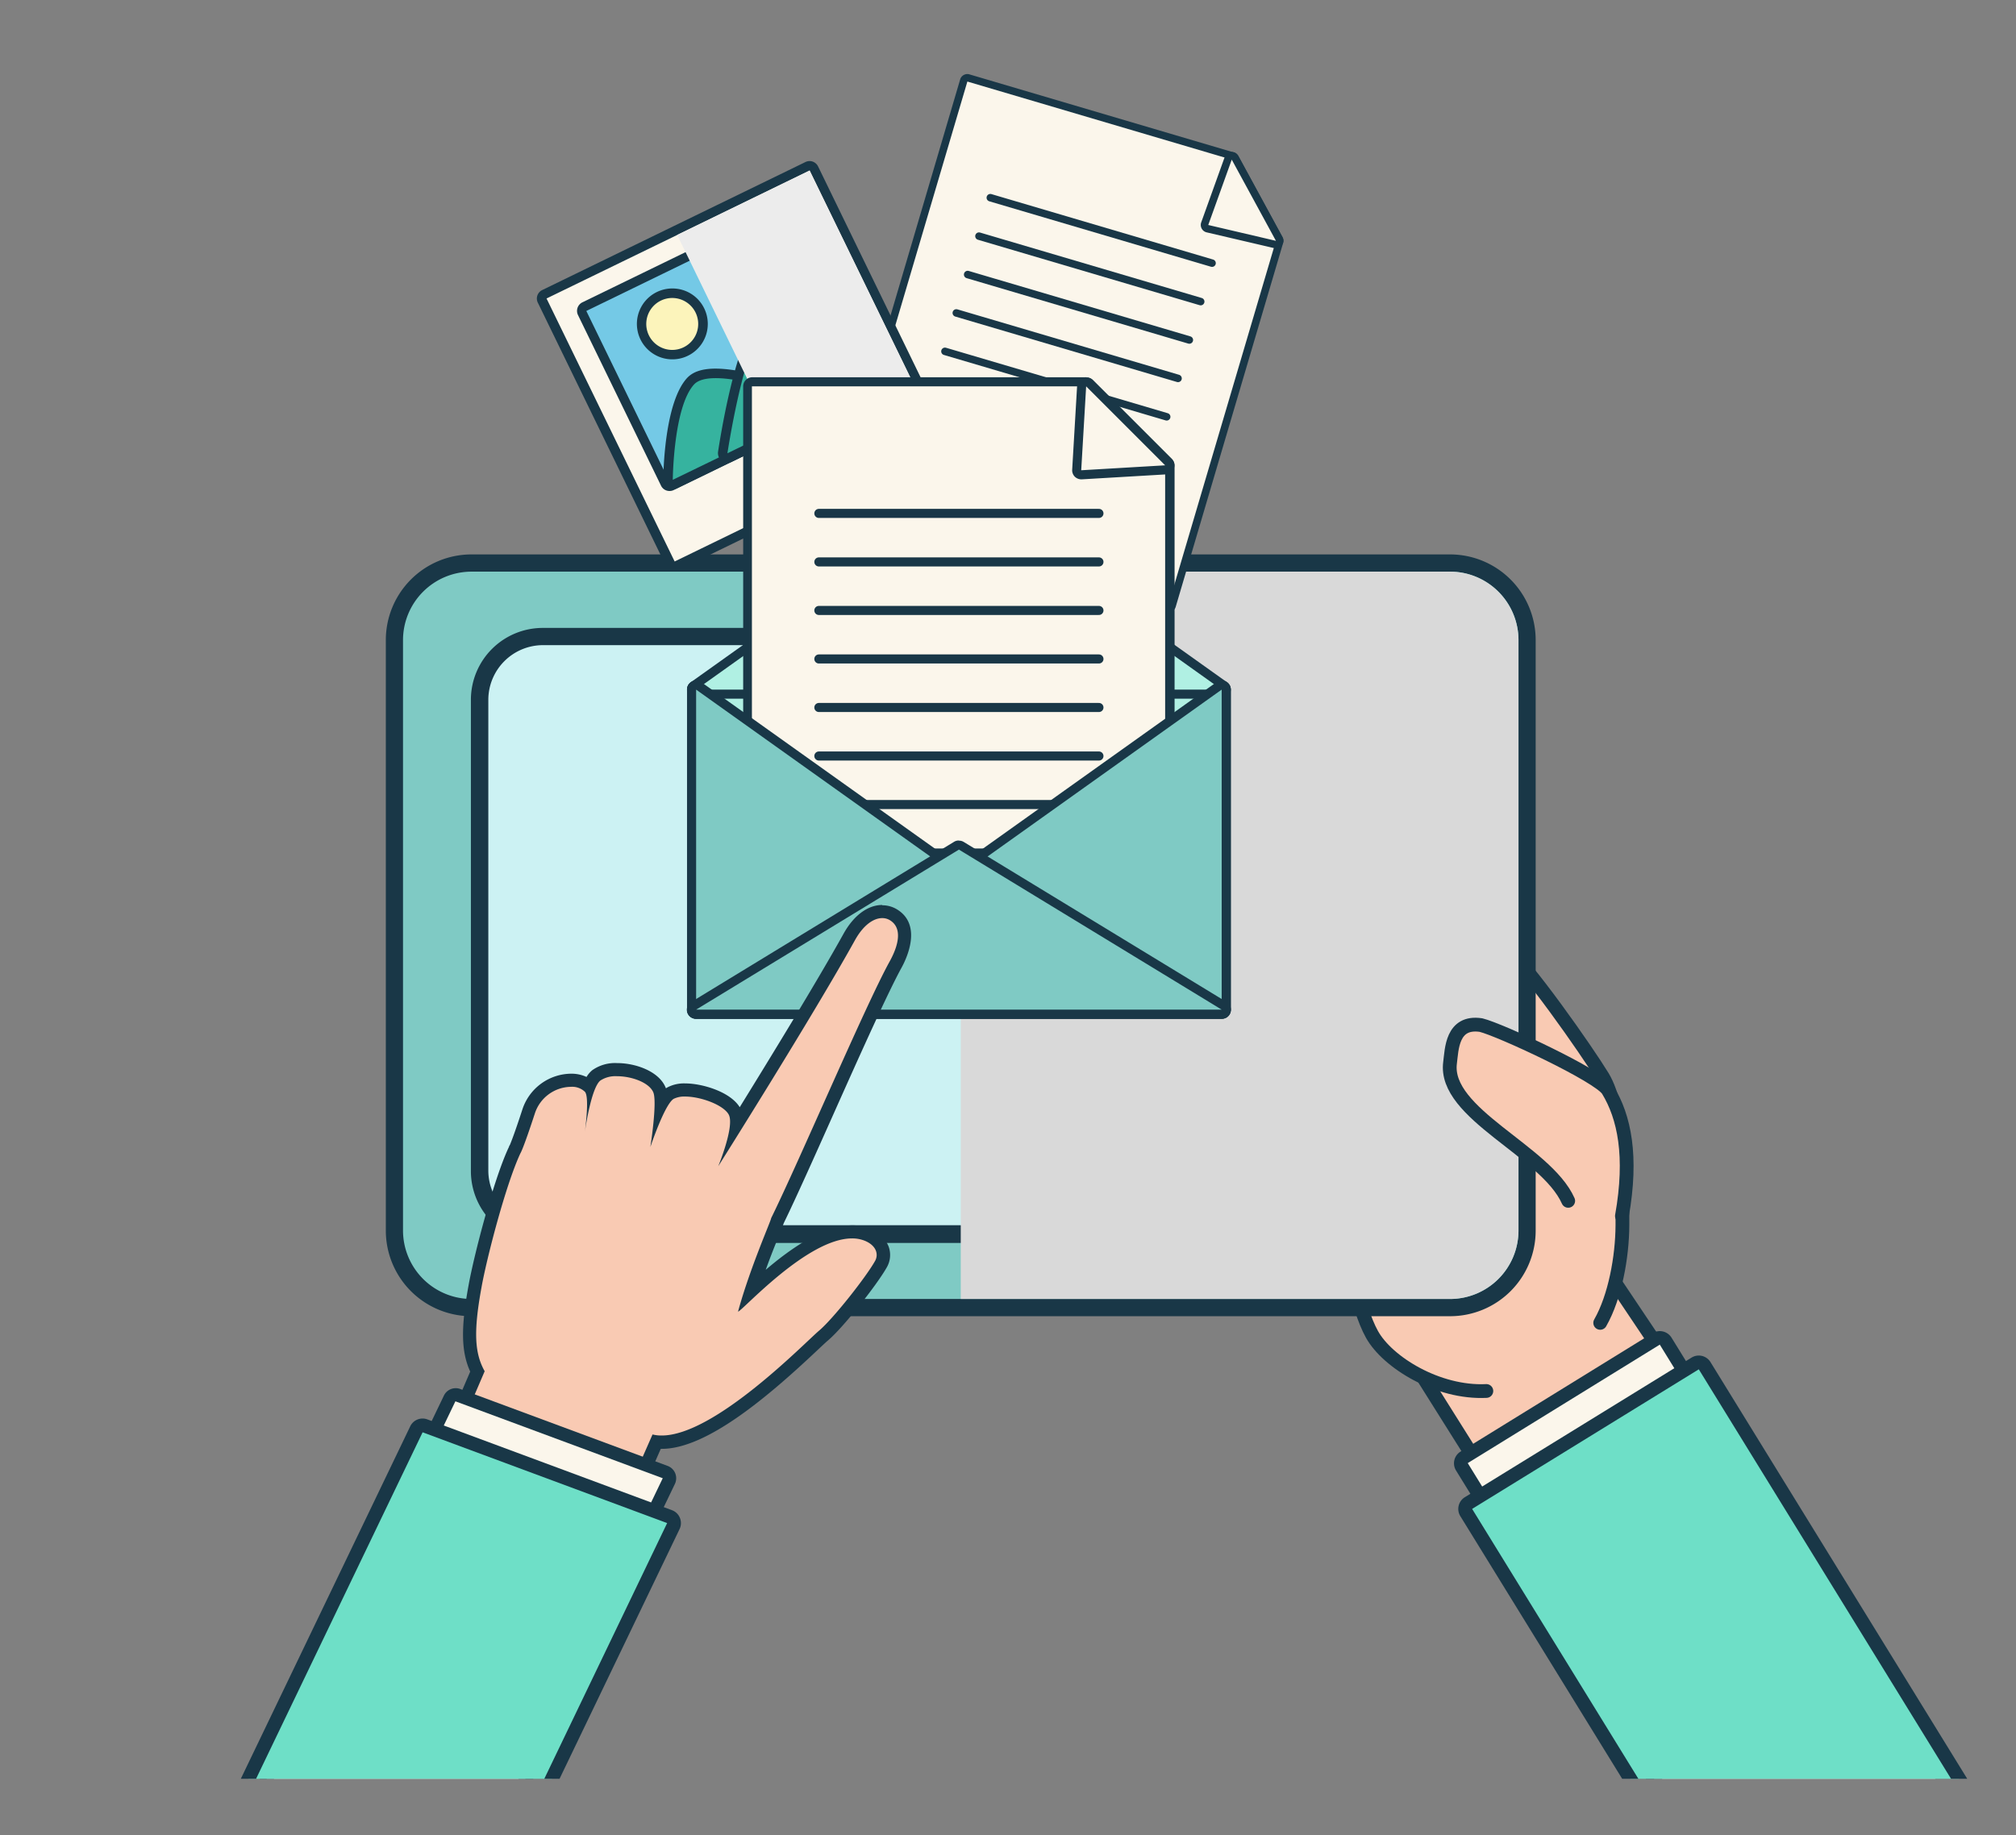 <svg xmlns="http://www.w3.org/2000/svg" viewBox="0 0 408.34 371.79"><rect x="0" y="0" width="408.34" height="371.79" fill="#808080" stroke="none"/><defs><style>.cls-1{isolation:isolate;}.cls-2{fill:none;}.cls-3,.cls-5{fill:#f9cab3;}.cls-4{fill:#193747;}.cls-12,.cls-18,.cls-5{stroke:#193747;stroke-linecap:round;stroke-linejoin:round;}.cls-5{stroke-width:2.79px;}.cls-12,.cls-18,.cls-6{fill:#fbf6eb;}.cls-7{fill:#6edfc7;}.cls-8{fill:#7fcac4;}.cls-9{fill:#ccf2f3;}.cls-10{mix-blend-mode:multiply;}.cls-11{fill:#d9d9d9;}.cls-12{stroke-width:1.52px;}.cls-13{fill:#74c9e6;}.cls-14{fill:#fcf4bb;}.cls-15{fill:#36b39f;}.cls-16{fill:#ececec;}.cls-17{fill:#b0f0e3;}.cls-18{stroke-width:1.84px;}</style></defs><g class="cls-1"><g id="Capa_2" data-name="Capa 2"><g id="Capa_1-2" data-name="Capa 1"><rect class="cls-2" width="408.34" height="371.79"/><path class="cls-3" d="M339,358.52a1.27,1.27,0,0,1-.28,0,1.37,1.37,0,0,1-.9-.62l-49.19-78.3a1.38,1.38,0,0,1-.17-1.1,1.41,1.41,0,0,1,.7-.88L325,259a1.4,1.4,0,0,1,1.81.46l48.44,72.21a1.4,1.4,0,0,1-.36,1.92l-35.09,24.72A1.45,1.45,0,0,1,339,358.52Z"/><path class="cls-4" d="M325.69,260.2l48.44,72.21L339,357.13l-49.19-78.3,35.84-18.63m0-2.79a2.82,2.82,0,0,0-1.29.31l-35.84,18.64a2.79,2.79,0,0,0-1.07,4l49.19,78.29a2.76,2.76,0,0,0,1.81,1.25,2.51,2.51,0,0,0,.55.06,2.79,2.79,0,0,0,1.6-.51l35.1-24.72a2.81,2.81,0,0,0,.71-3.84L328,258.64a2.78,2.78,0,0,0-2.31-1.23Z"/><path class="cls-5" d="M324.12,268c3-5.25,4.47-13.33,4.5-19.77,0-7,.23-23.12-4-30.11-3.17-5.21-15.6-23-20-26.43-11.75-9.31-38.75,13.11-35.82,27.49,1.08,5.3,2.79,39.8,9.09,51.15,3.14,5.66,13.33,11.95,23.17,11.47"/><path class="cls-6" d="M335.05,360.36H392l-54.6-88.64a1.39,1.39,0,0,0-1.92-.46l-38.9,24a1.41,1.41,0,0,0-.62.87,1.34,1.34,0,0,0,.17,1.05Z"/><path class="cls-4" d="M333.41,360.36h3.27l-39.39-63.95,38.9-24,54.16,87.91h3.27L338.57,271a2.8,2.8,0,0,0-3.84-.92l-38.9,24a2.78,2.78,0,0,0-.91,3.83Z"/><path class="cls-7" d="M330.21,360.36h66.61l-51.54-83.68a1.39,1.39,0,0,0-1.19-.66,1.31,1.31,0,0,0-.73.21l-45.91,28.28a1.4,1.4,0,0,0-.46,1.92Z"/><path class="cls-4" d="M328.57,360.36h3.28l-33.67-54.67,45.91-28.28,51.09,82.95h3.28l-52-84.41a2.78,2.78,0,0,0-3.84-.91l-45.92,28.28a2.79,2.79,0,0,0-.91,3.84Z"/><rect class="cls-8" x="79.89" y="114.07" width="229.42" height="150.84" rx="15.58"/><path class="cls-4" d="M293.73,115.81a13.88,13.88,0,0,1,13.84,13.84V249.32a13.88,13.88,0,0,1-13.84,13.84H95.47a13.88,13.88,0,0,1-13.84-13.84V129.65a13.88,13.88,0,0,1,13.84-13.84H293.73m0-3.49H95.47a17.35,17.35,0,0,0-17.32,17.33V249.32a17.34,17.34,0,0,0,17.32,17.33H293.73a17.34,17.34,0,0,0,17.32-17.33V129.65a17.35,17.35,0,0,0-17.32-17.33Z"/><rect class="cls-9" x="97.12" y="128.91" width="194.96" height="121.16" rx="12.79"/><path class="cls-4" d="M279.29,130.65a11.09,11.09,0,0,1,11,11v95.57a11.09,11.09,0,0,1-11,11H109.91a11.09,11.09,0,0,1-11-11V141.7a11.09,11.09,0,0,1,11-11H279.29m0-3.49H109.91A14.56,14.56,0,0,0,95.38,141.7v95.57a14.55,14.55,0,0,0,14.53,14.54H279.29a14.55,14.55,0,0,0,14.53-14.54V141.7a14.56,14.56,0,0,0-14.53-14.54Z"/><g class="cls-10"><path class="cls-11" d="M293.73,115.81H194.6V263.16h99.13a13.88,13.88,0,0,0,13.84-13.84V129.65A13.88,13.88,0,0,0,293.73,115.81Z"/></g><path class="cls-5" d="M328.52,246.35c2.16-12.17.47-20.07-2.83-25.49-1.79-2.93-21.87-12.26-25.72-13.19-5.93-.89-5.91,5-6.26,7.61-1.38,10.37,19.44,17.9,23.93,28"/><path class="cls-6" d="M236.67,123.26a.76.76,0,0,1-.21,0l-66.25-19.57a.75.75,0,0,1-.52-.94l25.52-86.41a.71.71,0,0,1,.36-.45.79.79,0,0,1,.37-.1.52.52,0,0,1,.21,0L249.7,31.61a.71.71,0,0,1,.45.36l9,16.46a.75.75,0,0,1,.06.57L237.4,122.71A.76.76,0,0,1,236.67,123.26Z"/><path class="cls-4" d="M195.94,16.52l53.55,15.82,8.95,16.45L236.67,122.5l-66.25-19.57,25.52-86.41m0-1.52a1.53,1.53,0,0,0-.73.19,1.49,1.49,0,0,0-.73.9L169,102.5a1.53,1.53,0,0,0,1,1.89L236.24,124a1.65,1.65,0,0,0,.43.06,1.52,1.52,0,0,0,1.46-1.09L259.9,49.22a1.52,1.52,0,0,0-.13-1.16l-8.95-16.45a1.52,1.52,0,0,0-.9-.73L196.37,15.07a1.33,1.33,0,0,0-.43-.07Z"/><path class="cls-6" d="M258.44,49.55l-.17,0-13.71-3.2a.75.75,0,0,1-.49-.38.71.71,0,0,1,0-.62l4.75-13.25a.76.76,0,0,1,.66-.5h.06a.76.76,0,0,1,.66.39l9,16.46a.75.75,0,0,1-.07.82A.75.75,0,0,1,258.44,49.55Z"/><path class="cls-4" d="M249.49,32.34l8.95,16.45-13.71-3.21,4.76-13.24m0-1.52h-.12a1.52,1.52,0,0,0-1.31,1L243.3,45.07a1.54,1.54,0,0,0,1.09,2l13.7,3.2a1.39,1.39,0,0,0,.35,0,1.52,1.52,0,0,0,1.33-2.25l-8.95-16.45a1.52,1.52,0,0,0-1.33-.79Z"/><line class="cls-12" x1="200.59" y1="40.05" x2="245.5" y2="53.31"/><line class="cls-12" x1="198.29" y1="47.84" x2="243.2" y2="61.1"/><line class="cls-12" x1="196" y1="55.62" x2="240.9" y2="68.88"/><line class="cls-12" x1="193.7" y1="63.4" x2="238.61" y2="76.66"/><line class="cls-12" x1="191.4" y1="71.18" x2="236.31" y2="84.44"/><line class="cls-12" x1="189.1" y1="78.96" x2="234.01" y2="92.22"/><line class="cls-12" x1="186.81" y1="86.74" x2="231.71" y2="100"/><line class="cls-12" x1="184.51" y1="94.52" x2="229.42" y2="107.78"/><path class="cls-6" d="M136.62,114.71a1,1,0,0,1-.86-.54L109.83,60.9a1,1,0,0,1,.45-1.29l53.27-25.92a.92.92,0,0,1,.42-.1,1,1,0,0,1,.86.54L190.76,87.4a1,1,0,0,1,0,.74,1,1,0,0,1-.49.55L137,114.61A.92.92,0,0,1,136.62,114.71Z"/><path class="cls-4" d="M164,34.55l25.92,53.28-53.27,25.92L110.7,60.47,164,34.55m0-1.92a1.94,1.94,0,0,0-.84.19L109.85,58.75a1.92,1.92,0,0,0-1,1.1,1.88,1.88,0,0,0,.09,1.47l25.92,53.27a1.93,1.93,0,0,0,2.57.89l53.27-25.92a1.93,1.93,0,0,0,.89-2.58L165.7,33.71A1.93,1.93,0,0,0,164,32.63Z"/><path class="cls-13" d="M135.58,98.51a1.12,1.12,0,0,1-.31-.05,1,1,0,0,1-.55-.49L117.9,63.4a1,1,0,0,1,.44-1.28l42.21-20.54a1,1,0,0,1,.41-.09,1,1,0,0,1,.87.54l16.82,34.56a1,1,0,0,1,0,.74,1,1,0,0,1-.49.55L136,98.42A1,1,0,0,1,135.58,98.51Z"/><path class="cls-4" d="M161,42.45,177.79,77,135.58,97.55,118.76,63,161,42.45m0-1.93a2,2,0,0,0-.84.2l-42.2,20.53a1.93,1.93,0,0,0-.89,2.57l16.82,34.57a1.89,1.89,0,0,0,1.73,1.08,1.88,1.88,0,0,0,.84-.19l42.21-20.54a1.85,1.85,0,0,0,1-1.1,1.92,1.92,0,0,0-.08-1.47L162.7,41.61A1.93,1.93,0,0,0,161,40.52Z"/><path class="cls-14" d="M136.17,71.85A6.22,6.22,0,0,1,133.44,60a6.27,6.27,0,0,1,2.72-.63,6.23,6.23,0,0,1,0,12.45Z"/><path class="cls-4" d="M136.16,60.37a5.26,5.26,0,1,1-2.3.53,5.25,5.25,0,0,1,2.3-.53m0-1.93h0a7.18,7.18,0,1,0,6.46,4,7.16,7.16,0,0,0-6.46-4Z"/><path class="cls-15" d="M136.27,98.18a1,1,0,0,1-1-1c0-.62.17-15.14,4.55-19.95,1-1.09,2.65-1.62,5.09-1.62,7.87,0,21.56,5.63,22.13,5.87a1,1,0,0,1,.06,1.76L136.7,98.08A1.08,1.08,0,0,1,136.27,98.18Z"/><path class="cls-4" d="M145,76.61c7.77,0,21.77,5.79,21.77,5.79L136.27,97.21s.12-14.7,4.3-19.31c.84-.92,2.41-1.29,4.38-1.29m0-1.93h0c-2.73,0-4.62.63-5.81,1.93-4.54,5-4.78,19-4.79,20.59a1.94,1.94,0,0,0,.9,1.64,1.89,1.89,0,0,0,1,.3,2,2,0,0,0,.85-.2l30.44-14.81a1.93,1.93,0,0,0-.11-3.51c-.58-.24-14.44-5.94-22.5-5.94Z"/><path class="cls-15" d="M147.34,92.79a.93.93,0,0,1-.57-.19,1,1,0,0,1-.38-.91c.13-.88,3.25-21.41,7.58-26.17a3.87,3.87,0,0,1,3-1.17c6.73,0,20.82,11.43,21.41,11.92a1,1,0,0,1,.35.86,1,1,0,0,1-.53.75L147.76,92.69A.87.87,0,0,1,147.34,92.79Z"/><path class="cls-4" d="M157,65.31c6.47,0,20.81,11.71,20.81,11.71L147.34,91.83s3.16-21.06,7.34-25.66a3,3,0,0,1,2.3-.86m0-1.92h0a4.82,4.82,0,0,0-3.72,1.48c-4.45,4.9-7.49,24.46-7.82,26.67a2,2,0,0,0,.76,1.84,1.92,1.92,0,0,0,1.14.37,2,2,0,0,0,.85-.19l30.44-14.82a1.91,1.91,0,0,0,.37-3.21c-1.52-1.25-15.07-12.14-22-12.14Z"/><g class="cls-10"><rect class="cls-16" x="148.62" y="38.09" width="29.82" height="59.24" transform="translate(-13.14 78.38) rotate(-25.95)"/></g><rect class="cls-17" x="140.08" y="138.79" width="108.3" height="66.67" rx="0.92"/><path class="cls-4" d="M247.45,139.71v64.83H141V139.71H247.45m0-1.84H141a1.84,1.84,0,0,0-1.84,1.84v64.83a1.84,1.84,0,0,0,1.84,1.84H247.45a1.84,1.84,0,0,0,1.85-1.84V139.71a1.84,1.84,0,0,0-1.85-1.84Z"/><path class="cls-17" d="M141,140.63a.92.92,0,0,1-.54-1.67L193.69,101a.93.93,0,0,1,1.07,0L248,139a.92.92,0,0,1-.54,1.67Z"/><path class="cls-4" d="M194.23,101.77l53.22,37.94H141l53.23-37.94m0-1.84a1.81,1.81,0,0,0-1.07.34l-53.23,37.94a1.84,1.84,0,0,0,1.07,3.34H247.45a1.84,1.84,0,0,0,1.07-3.34l-53.23-37.94a1.78,1.78,0,0,0-1.06-.34Z"/><path class="cls-6" d="M152.37,188.35a.92.92,0,0,1-.92-.92V78.27a.92.92,0,0,1,.92-.92H220a.91.91,0,0,1,.66.27l16,16a1,1,0,0,1,.27.66v93.11a.92.92,0,0,1-.92.92Z"/><path class="cls-4" d="M220,78.27l16,16v93.11h-83.7V78.27H220m0-1.84H152.37a1.84,1.84,0,0,0-1.84,1.84V187.43a1.84,1.84,0,0,0,1.84,1.84h83.7a1.84,1.84,0,0,0,1.84-1.84V94.32a1.85,1.85,0,0,0-.54-1.31l-16-16a1.85,1.85,0,0,0-1.31-.54Z"/><path class="cls-6" d="M219.05,96.22a.92.92,0,0,1-.92-1l1-17a.91.91,0,0,1,.59-.81.87.87,0,0,1,.32-.06.93.93,0,0,1,.66.27l16,16a.92.92,0,0,1,.21,1,.94.94,0,0,1-.81.6Z"/><path class="cls-4" d="M220,78.27l16,16-17,1,1-17m0-1.84a1.84,1.84,0,0,0-1.83,1.73l-1,17a1.85,1.85,0,0,0,.53,1.41,1.89,1.89,0,0,0,1.31.54h.1l17-1A1.84,1.84,0,0,0,237.37,93l-16-16a1.84,1.84,0,0,0-1.31-.54Z"/><line class="cls-18" x1="165.86" y1="104.01" x2="222.59" y2="104.01"/><line class="cls-18" x1="165.86" y1="113.84" x2="222.59" y2="113.84"/><line class="cls-18" x1="165.86" y1="123.67" x2="222.59" y2="123.67"/><line class="cls-18" x1="165.86" y1="133.5" x2="222.59" y2="133.5"/><line class="cls-18" x1="165.86" y1="143.33" x2="222.59" y2="143.33"/><line class="cls-18" x1="165.86" y1="153.16" x2="222.59" y2="153.16"/><line class="cls-18" x1="165.86" y1="162.99" x2="222.59" y2="162.99"/><line class="cls-18" x1="165.86" y1="172.82" x2="222.59" y2="172.82"/><path class="cls-8" d="M141,205.46a.92.92,0,0,1-.92-.92V139.71a.91.91,0,0,1,.5-.82.87.87,0,0,1,.42-.1.93.93,0,0,1,.53.17l52.7,37.56L246.92,139a1,1,0,0,1,.53-.17.92.92,0,0,1,.93.92v64.83a.93.93,0,0,1-.93.92Z"/><path class="cls-4" d="M247.45,139.71v64.83H141V139.71l53.23,37.94,53.22-37.94M141,137.87a1.82,1.82,0,0,0-1.84,1.84v64.83a1.84,1.84,0,0,0,1.84,1.84H247.45a1.84,1.84,0,0,0,1.85-1.84V139.71a1.86,1.86,0,0,0-1-1.64,1.83,1.83,0,0,0-.85-.2,1.78,1.78,0,0,0-1.06.34l-52.16,37.18-52.16-37.18a1.84,1.84,0,0,0-1.07-.34Z"/><path class="cls-8" d="M141,205.46a.92.92,0,0,1-.89-.67.94.94,0,0,1,.41-1l53.23-32.41a.88.88,0,0,1,.95,0l53.23,32.41a.92.92,0,0,1,.41,1,.91.91,0,0,1-.89.67Z"/><path class="cls-4" d="M194.23,172.12l53.22,32.42H141l53.23-32.42m0-1.84a1.81,1.81,0,0,0-1,.27L140,203a1.84,1.84,0,0,0,1,3.41H247.45a1.84,1.84,0,0,0,1-3.41l-53.23-32.42a1.8,1.8,0,0,0-1-.27Z"/><path class="cls-3" d="M65,356.52a1.33,1.33,0,0,1-1.07-.54,1.36,1.36,0,0,1-.16-1.32l33-76.79c-2-3.9-2.07-8.55-.47-17.28,1.1-6,5-21.06,8-27.51l.08-.15a65.36,65.36,0,0,0,2.8-7.79,9.13,9.13,0,0,1,8.55-6.26,5.1,5.1,0,0,1,3.65,1.27,5.8,5.8,0,0,1,1.49-2.27,7,7,0,0,1,4.17-1.15c3.32,0,7.45,1.42,8.58,4.05a8.81,8.81,0,0,1,.34,3,6.61,6.61,0,0,1,1.95-2.34,6.09,6.09,0,0,1,2.93-.62c3.16,0,8.48,1.64,10,4.31a5.17,5.17,0,0,1,.42,2.73c6.25-10,17-27.58,22.82-38,1.83-3.3,4.27-5.19,6.71-5.19a4.29,4.29,0,0,1,2.17.57c1.4.82,4.25,3.44.51,10.2-2.77,5-8.36,17.51-13.76,29.61-4,8.84-7.68,17.19-10.11,22.17-.11.38-.38,1-.95,2.48-1.08,2.7-2.87,7.18-4.4,11.9,5-4.61,13.51-12,20.46-12a8.29,8.29,0,0,1,3.22.62,4.83,4.83,0,0,1,2.9,2.82,3.75,3.75,0,0,1-.26,3c-1.85,3.34-8.67,12-11.67,14.53-.41.35-1.17,1.06-2.13,2-6.24,5.87-20.85,19.61-30.61,19.61-.36,0-.72,0-1.06-.05L107.1,351a1.36,1.36,0,0,1-1.07.79L65.1,356.51Z"/><path class="cls-4" d="M178.69,186a2.92,2.92,0,0,1,1.5.39c2.52,1.47,2,4.8,0,8.41-4.84,8.75-18.26,40.33-24,52,.06.33-4.3,10.09-6.7,18.92h0c.73,0,13.94-14.83,23.08-14.83a6.8,6.8,0,0,1,2.7.52c2.3,1,2.67,2.76,2,4-1.78,3.22-8.49,11.74-11.36,14.16s-21.09,21.25-31.88,21.25a7.52,7.52,0,0,1-1.86-.21l-26.32,59.86L65,355.19,98.17,277.8c-2-3.59-2.32-7.85-.64-17,1-5.64,4.86-20.71,7.89-27.18,0,0,.5-.66,2.93-8.09a7.79,7.79,0,0,1,7.29-5.35,3.74,3.74,0,0,1,2.83,1c.91,1,.15,6.92,0,8.09l0,.2,0-.2c.19-1.35,1.38-9,3.14-10.37a5.59,5.59,0,0,1,3.35-.87c3,0,6.51,1.28,7.36,3.25s-.59,11.1-.59,11.1,2.91-8.75,4.75-9.78a4.9,4.9,0,0,1,2.28-.45c3.17,0,7.73,1.68,8.83,3.63,1.28,2.29-2.11,10.49-2.11,10.49s19.15-30.39,27.67-45.76c1.78-3.21,3.86-4.51,5.55-4.51m0-2.66c-2.94,0-5.81,2.14-7.87,5.88-5.26,9.47-14.67,24.84-21,35.09-1.94-3.15-7.62-4.82-11.05-4.82a7.23,7.23,0,0,0-3.57.79,3,3,0,0,0-.33.21c0-.09-.07-.18-.1-.26-1.37-3.19-6-4.86-9.8-4.86a8,8,0,0,0-5,1.43,5.28,5.28,0,0,0-1.18,1.38,7.3,7.3,0,0,0-3.15-.66,10.49,10.49,0,0,0-9.82,7.18c-1.63,5-2.36,6.81-2.6,7.36-.21.17,0,.08-.21.43-3.06,6.54-7,21.74-8.1,27.83-1.59,8.65-1.53,13.49.32,17.55L62.5,354.14a2.67,2.67,0,0,0,2.44,3.71l.31,0,40.93-4.69a2.7,2.7,0,0,0,2.14-1.57l25.52-58.07h.22c9.12,0,21.63-10.67,31.52-20,.95-.89,1.69-1.59,2.07-1.91,3.18-2.68,10.06-11.43,12-14.91a5,5,0,0,0,.36-4.11,6.28,6.28,0,0,0-3.64-3.61,9.49,9.49,0,0,0-3.74-.73c-5.81,0-12.46,4.67-17.53,9,1-2.8,2-5.27,2.71-7,.49-1.23.78-2,.94-2.46,2.44-5,6.16-13.33,10.09-22.13,5.39-12.08,11-24.57,13.71-29.51,1.12-2,4.36-8.88-1-12a5.68,5.68,0,0,0-2.84-.75Z"/><path class="cls-6" d="M106.42,360.36l29-60.31a1.32,1.32,0,0,0-.73-1.82l-42-15.59a1.48,1.48,0,0,0-.46-.08,1.32,1.32,0,0,0-1.2.75L54,360.36Z"/><path class="cls-4" d="M55.49,360.36l36.75-76.47,42,15.58L105,360.36h3l28.7-59.73a2.68,2.68,0,0,0,.07-2.15,2.65,2.65,0,0,0-1.54-1.5l-42-15.58a2.49,2.49,0,0,0-.92-.17,2.65,2.65,0,0,0-2.4,1.51l-37.3,77.62Z"/><path class="cls-7" d="M111.79,360.36l24.6-51.19a1.43,1.43,0,0,0,0-1.13,1.38,1.38,0,0,0-.81-.78l-49.54-18.4a1.32,1.32,0,0,0-.48-.09,1.4,1.4,0,0,0-1.26.8l-34,70.79Z"/><path class="cls-4" d="M51.87,360.36,85.6,290.17l49.53,18.39-24.88,51.8h3.09l24.31-50.59a2.8,2.8,0,0,0,.07-2.25,2.77,2.77,0,0,0-1.61-1.57L86.57,287.56a2.77,2.77,0,0,0-3.48,1.4l-34.31,71.4Z"/></g></g></g></svg>